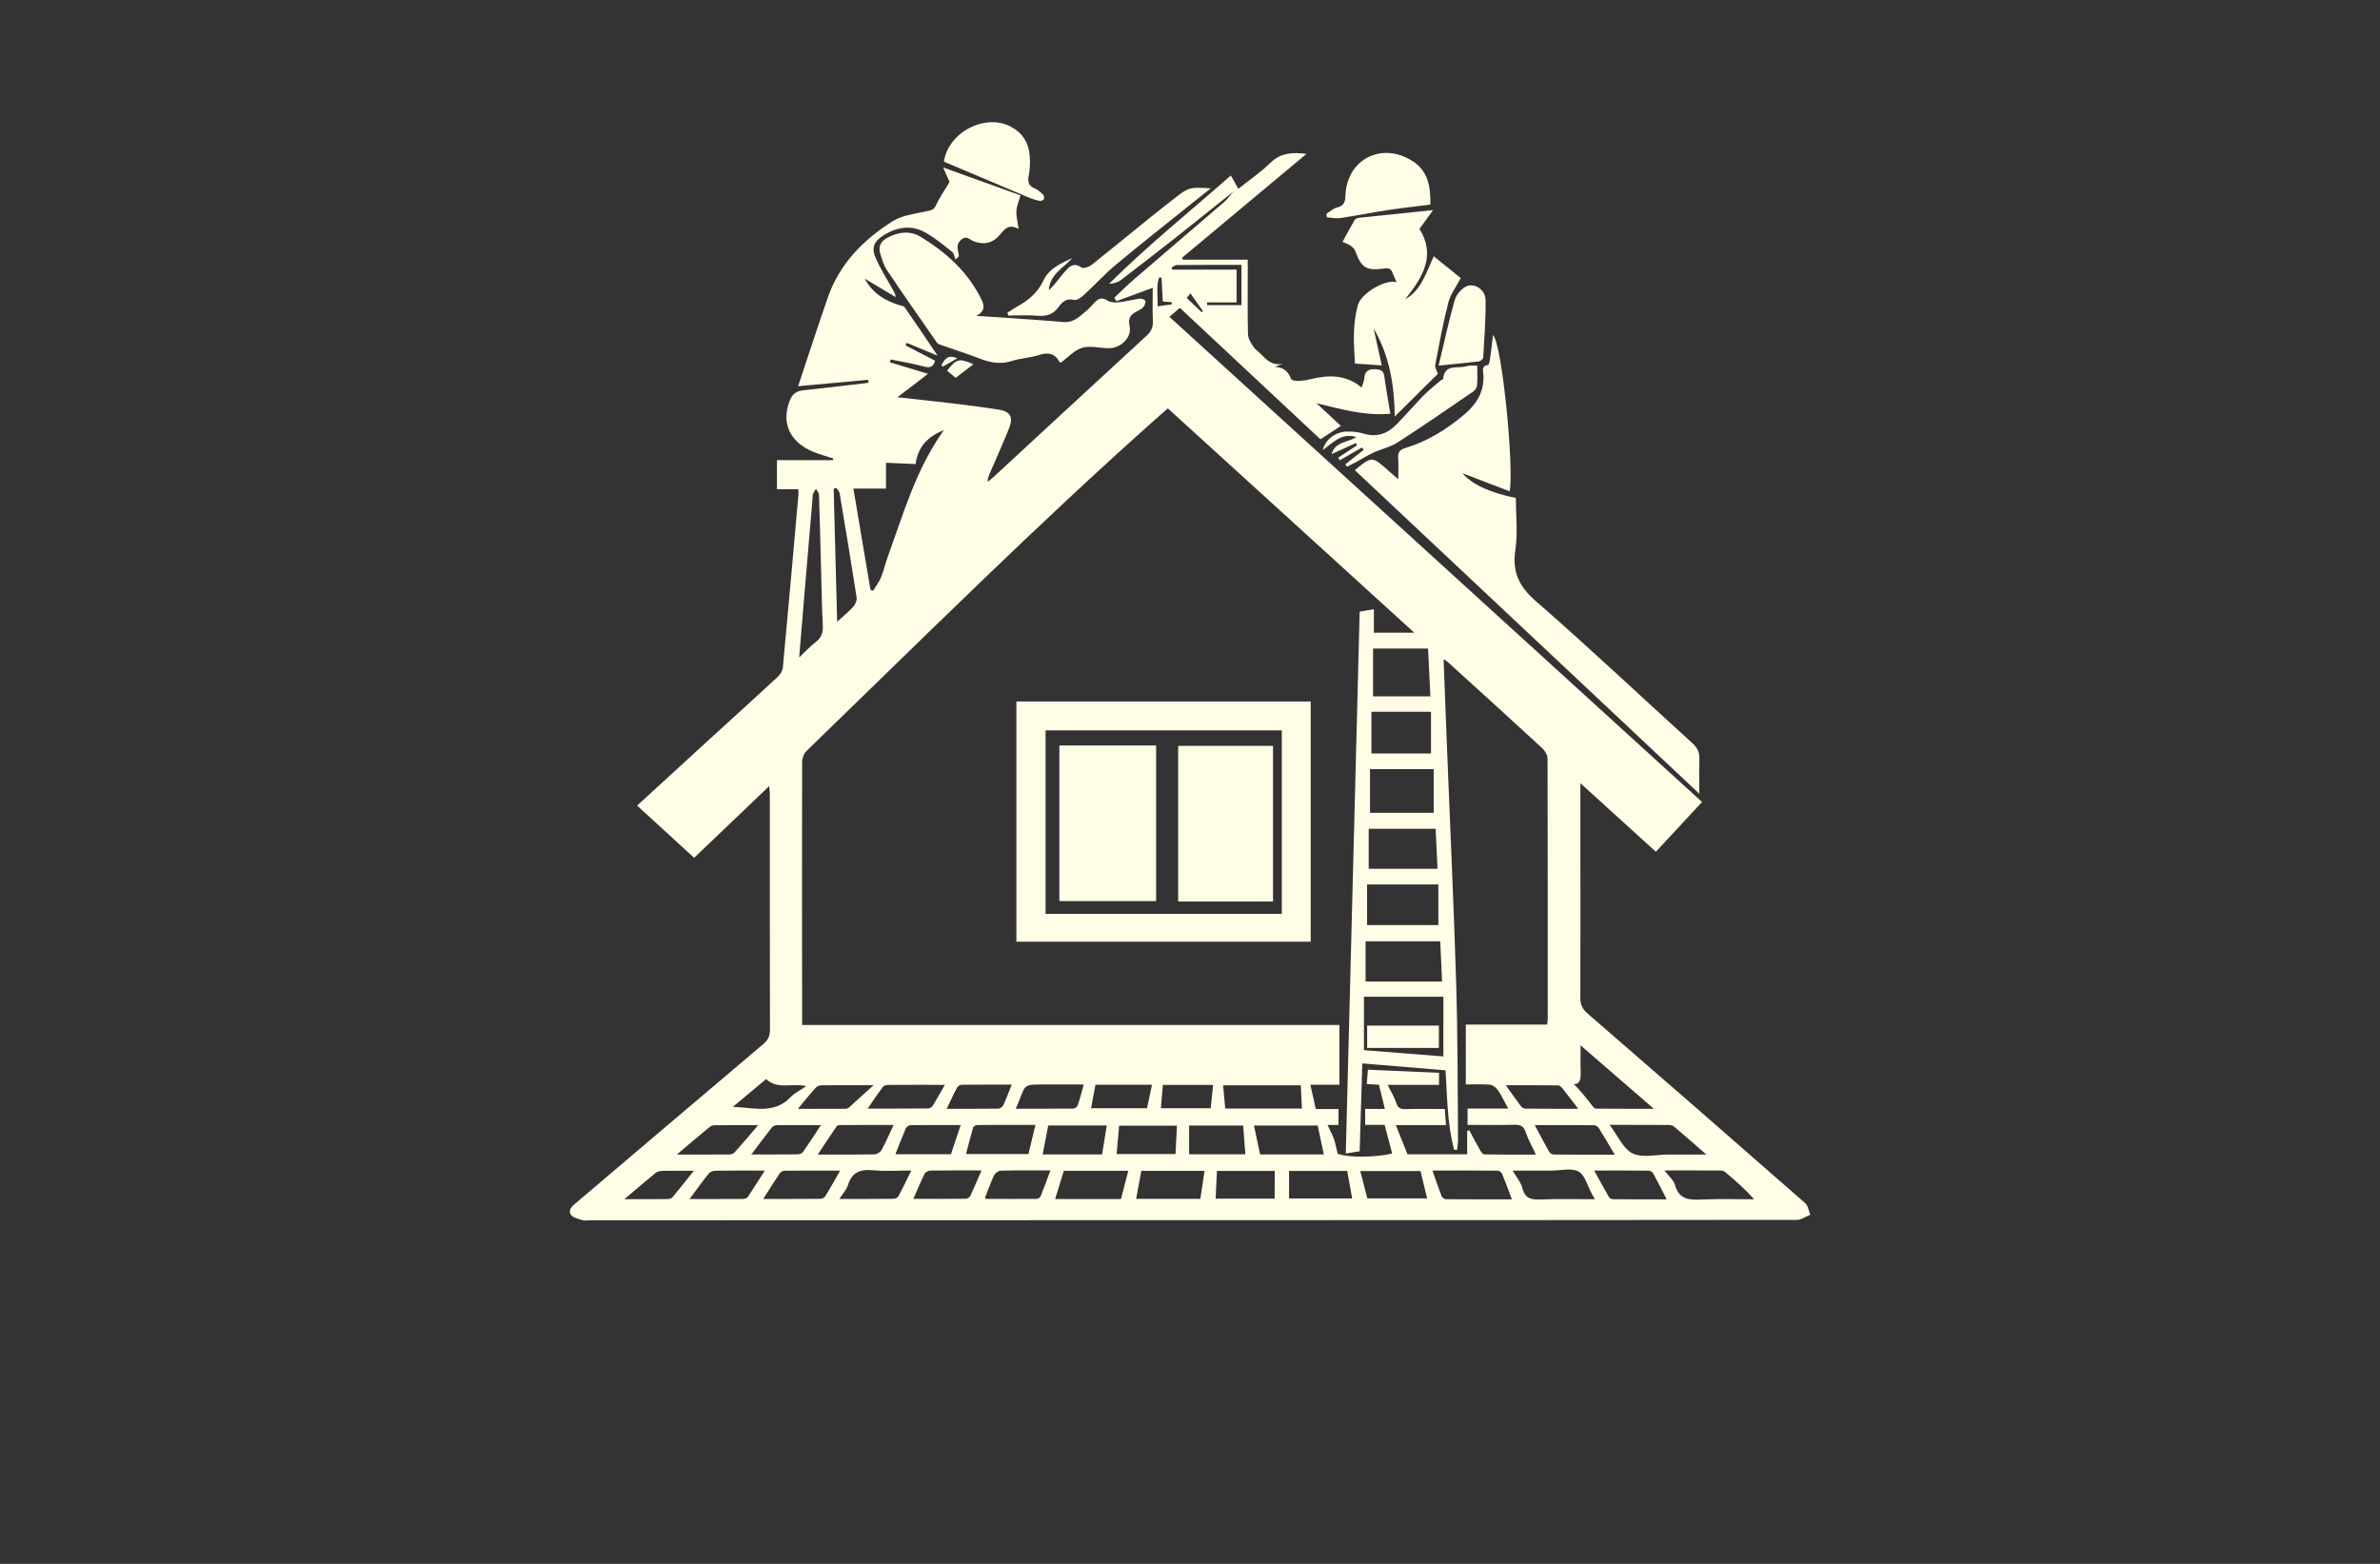 <?xml version="1.0" encoding="utf-8"?>
<!-- Generator: Adobe Illustrator 27.8.1, SVG Export Plug-In . SVG Version: 6.00 Build 0)  -->
<svg version="1.1" xmlns="http://www.w3.org/2000/svg" xmlns:xlink="http://www.w3.org/1999/xlink" x="0px" y="0px"
	 viewBox="0 0 350 230" style="enable-background:new 0 0 350 230;" xml:space="preserve">
<rect x="0" y="0" width="350" height="230" fill="#333333" stroke="none"/>
<style type="text/css">
	.st0{fill:#E3FFFE;}
	.st1{fill:#FFFDE6;}
	.st2{fill:#FFFCE9;}
	.st3{fill:#EBFFEB;}
	.st4{fill:#163458;}
	.st5{fill:#00B6BF;}
	.st6{fill:#182132;}
	.st7{fill:#783232;}
	.st8{fill:#00E9FF;}
	.st9{fill:#0C1E8C;}
	.st10{fill:#FFC100;}
	.st11{fill:#0C6C00;}
	.st12{fill:#23605B;}
	.st13{fill:#FF7E30;}
	.st14{fill:#00D7FD;}
	.st15{fill:#5C00A2;}
	.st16{fill-rule:evenodd;clip-rule:evenodd;}
	.st17{fill:#20B700;}
	.st18{fill:none;}
	.st19{fill:#FFFFFF;}
	.st20{fill:#B000AB;}
	.st21{fill:#FA9720;}
	.st22{fill:#DA1300;}
	.st23{fill:#00F2FF;}
	.st24{fill:#00416A;}
	.st25{fill:#00FFE9;}
	.st26{fill:#017F2E;}
	.st27{fill:#0D302D;}
	.st28{fill:#00FFF2;}
	.st29{fill:#003CAC;}
	.st30{fill:#396D7A;}
	.st31{fill:#440044;}
	.st32{fill:#003D36;}
	.st33{fill:#CBA400;}
	.st34{fill-rule:evenodd;clip-rule:evenodd;fill:#FFFDF7;}
	.st35{fill-rule:evenodd;clip-rule:evenodd;fill:#CCF8FF;}
	.st36{fill-rule:evenodd;clip-rule:evenodd;fill:#E5E7EB;}
	.st37{fill-rule:evenodd;clip-rule:evenodd;fill:#F0F1F5;}
	.st38{fill-rule:evenodd;clip-rule:evenodd;fill:#E6DCD5;}
	.st39{fill-rule:evenodd;clip-rule:evenodd;fill:#FEFCF7;}
	.st40{fill-rule:evenodd;clip-rule:evenodd;fill:#E5F5FB;}
	.st41{fill-rule:evenodd;clip-rule:evenodd;fill:#E9E9E9;}
	.st42{fill-rule:evenodd;clip-rule:evenodd;fill:#F1F8FF;}
	.st43{fill-rule:evenodd;clip-rule:evenodd;fill:#F2F2F2;}
	.st44{fill-rule:evenodd;clip-rule:evenodd;fill:#FFFFFF;}
	.st45{fill-rule:evenodd;clip-rule:evenodd;fill:#EBFDFF;}
	.st46{fill-rule:evenodd;clip-rule:evenodd;fill:url(#SVGID_1_);}
	.st47{fill-rule:evenodd;clip-rule:evenodd;fill:#404041;}
	.st48{fill:url(#SVGID_00000112615591108448012380000010576416682342174118_);}
	.st49{fill:url(#SVGID_00000036944920575674625040000018112636023307422136_);}
	.st50{fill:url(#SVGID_00000127012940366326175700000013077750049616841622_);}
	.st51{fill:url(#SVGID_00000020386674413762952380000017424458472494369714_);}
	.st52{fill:url(#SVGID_00000085210543245800234510000003744256188455415448_);}
	.st53{fill:url(#SVGID_00000158031142316349675120000007516995551101765299_);}
	.st54{fill:url(#SVGID_00000007393622609102074510000010374682931309783684_);}
	.st55{fill:url(#SVGID_00000036222383407664894640000015926034853905143974_);}
	.st56{fill:url(#SVGID_00000034797136518575974840000017378921986857448354_);}
	.st57{fill:url(#SVGID_00000037692734497384966530000014006451352335219386_);}
	.st58{fill:url(#SVGID_00000123432635791485152340000015805774368349462427_);}
	.st59{fill:url(#SVGID_00000086688741367650186970000002639567803475255220_);}
	.st60{fill:url(#SVGID_00000058574098905051028690000003326545182884837517_);}
	.st61{fill:url(#SVGID_00000109711978836579709990000014845090149177092797_);}
	.st62{fill:url(#SVGID_00000036251725924788467230000013157960763439965116_);}
	.st63{fill:url(#SVGID_00000006699970103933414130000007730831493057773222_);}
	.st64{fill:url(#SVGID_00000033333975201357602130000009305701108745309626_);}
	.st65{fill:#324405;}
	.st66{fill:#0C2948;}
	.st67{fill:#F0AF47;}
	.st68{fill:#FEFEFE;}
	.st69{fill:#F6D89A;}
	.st70{fill:url(#SVGID_00000029750969450476358950000016031025188083922052_);}
	.st71{fill:url(#SVGID_00000013170188796888270800000004985192525397419932_);}
	.st72{fill:url(#SVGID_00000106137701626429892140000007221637126539785394_);}
	.st73{fill:url(#SVGID_00000005977705787505253560000015602601245823679124_);}
	.st74{fill:url(#SVGID_00000126291354091848617590000003724219648650466696_);}
	.st75{fill:url(#SVGID_00000044873790092548011840000018261154909332076694_);}
	.st76{fill:#058CB6;}
	.st77{fill:#173B71;}
	.st78{fill:url(#SVGID_00000047028866795033280760000008339296620922889885_);}
	.st79{fill:url(#SVGID_00000123411761498950832510000001712629195427320494_);}
	.st80{fill:url(#SVGID_00000005251569421093514720000008451255912981229703_);}
	.st81{fill:url(#SVGID_00000129195166274594719150000014553422509861791129_);}
	.st82{fill:#031D41;}
	.st83{fill:#007AE8;}
	.st84{fill:#FBA122;}
	.st85{fill:#F9D190;}
	.st86{fill:url(#SVGID_00000023258577702767305360000012303843703425157023_);}
	.st87{fill:url(#SVGID_00000067224372195658873630000009386699953335219596_);}
	.st88{fill:#1E6D8C;}
	.st89{fill:#3C3C3E;}
	.st90{fill:#C06B2A;}
	.st91{fill:#136185;}
	.st92{fill:#0A2F4B;}
	.st93{fill:#F3AC27;}
	.st94{fill:#5EB557;}
	.st95{fill:#0B4D8C;}
	.st96{fill:#A500B9;}
	.st97{fill:#2E3F51;}
	.st98{fill:#EA0A0A;}
	.st99{fill-rule:evenodd;clip-rule:evenodd;fill:#0591A3;}
	.st100{fill-rule:evenodd;clip-rule:evenodd;fill:#515150;}
	.st101{fill-rule:evenodd;clip-rule:evenodd;fill:#DADADA;}
	.st102{fill-rule:evenodd;clip-rule:evenodd;fill:#00BACF;}
	.st103{fill-rule:evenodd;clip-rule:evenodd;fill:#FA6105;}
	.st104{fill-rule:evenodd;clip-rule:evenodd;fill:#FCA605;}
	.st105{fill-rule:evenodd;clip-rule:evenodd;fill:#FAA300;}
	.st106{fill-rule:evenodd;clip-rule:evenodd;fill:#FADB24;}
	.st107{fill:#0071BC;}
	.st108{fill:#052130;}
	.st109{fill:#333333;}
	.st110{fill:#012061;}
	.st111{fill:#EC8D06;}
	.st112{fill:#003756;}
	.st113{fill:#F7931E;}
	.st114{fill:#EA9D1C;}
	.st115{fill:#C7DF20;}
	.st116{fill:#F2A538;}
	.st117{fill:#159FE2;}
	.st118{fill:#20385F;}
	.st119{fill:#4C4846;}
	.st120{fill:#E5841A;}
	.st121{fill:#F3A337;}
</style>
<g id="Layer_1">
</g>
<g id="Layer_2">
</g>
<g id="Layer_3">
</g>
<g id="Layer_4">
</g>
<g id="Layer_5">
</g>
<g id="Layer_6">
</g>
<g id="Layer_7">
</g>
<g id="Layer_8">
</g>
<g id="Layer_9">
</g>
<g id="Layer_10">
</g>
<g id="Layer_11">
</g>
<g id="Layer_12">
</g>
<g id="Layer_13">
</g>
<g id="Layer_14">
</g>
<g id="_x31_-15">
	<path class="st1" d="M182.1,27.78c1.58-1.27,3.28-2.42,4.72-3.83c1.52-1.49,3.23-1.57,5.31-1.32c-6.18,5.16-12.24,10.22-18.3,15.28
		c0.04,0.09,0.08,0.19,0.13,0.28c3.11,0,6.21,0,9.53,0c0,0.74,0,1.36,0,1.97c0,3-0.04,6.01,0.04,9.01c0.02,0.62,0.43,1.28,0.8,1.83
		c0.32,0.48,0.87,0.8,1.27,1.24c0.81,0.88,1.69,1.53,3.01,1.28c-0.38,0.14-0.75,0.29-1.13,0.43c1.25,0.05,1.96,0.67,2.39,1.79
		c0.08,0.2,0.68,0.29,1.04,0.28c0.59-0.01,1.18-0.1,1.76-0.24c2.64-0.64,5.2-0.76,7.57,1.22c0.17-0.55,0.36-0.93,0.38-1.31
		c0.07-1.16,0.69-1.46,1.76-1.38c0.71,0.05,1.07,0.24,1.18,0.98c0.26,1.82,0.58,3.64,0.9,5.56c-3.89,0.34-7.32-0.71-10.86-1.55
		c1.19,1.1,2.37,2.21,3.59,3.34c-1,0.65-1.94,1.27-3.01,1.97c-6.85-6.41-13.73-12.84-20.68-19.34c-0.53,0.46-0.96,0.84-1.52,1.33
		c26.12,23.8,52.19,47.55,78.32,71.35c-2.27,2.45-4.47,4.83-6.79,7.32c-3.63-3.3-7.23-6.57-11.1-10.08c0,3.05,0,5.74,0,8.43
		c0,7.7,0.03,15.4-0.01,23.11c-0.01,1.03,0.32,1.68,1.1,2.36c10.68,9.25,21.34,18.53,31.96,27.85c0.43,0.37,0.52,1.13,0.76,1.71
		c-0.66,0.27-1.32,0.76-1.97,0.76c-26.87,0.04-53.74,0.03-80.61,0.04c-32.29,0-64.57,0.01-96.86,0.02c-0.38,0-0.79,0.09-1.14-0.02
		c-0.59-0.19-1.37-0.35-1.67-0.79c-0.49-0.74,0.21-1.29,0.77-1.77c9.16-7.77,18.31-15.56,27.49-23.32c0.71-0.6,1.01-1.21,1-2.15
		c-0.03-11.51-0.02-23.02-0.02-34.53c0-0.33-0.04-0.66-0.09-1.28c-3.77,3.6-7.36,7.04-11.04,10.55c-2.79-2.56-5.56-5.09-8.39-7.68
		c3.47-3.18,6.86-6.29,10.26-9.4c3.47-3.17,6.95-6.32,10.4-9.51c0.37-0.34,0.72-0.88,0.77-1.35c0.8-8.51,1.55-17.02,2.3-25.53
		c0.02-0.2-0.02-0.41-0.03-0.74c-1.03,0-2.02,0-3.13,0c0-1.44,0-2.77,0-4.27c2.71,0,5.48,0,8.25,0c0.01-0.08,0.02-0.16,0.03-0.25
		c-1-0.33-2.03-0.6-2.99-1c-3.43-1.44-4.67-4.23-3.43-7.47c0.38-1,0.97-1.46,2.03-1.56c2.95-0.3,5.88-0.67,8.83-1.01
		c0.24-0.03,0.49-0.07,0.73-0.1c-0.02-0.14-0.03-0.29-0.05-0.43c-3.49,0.32-6.97,0.63-10.29,0.94c1.41-4.22,2.84-8.67,4.38-13.08
		c1.72-4.94,5.23-8.47,9.52-11.18c1.43-0.9,3.32-1.11,5.04-1.48c0.62-0.13,1.01-0.18,1.32-0.85c0.52-1.14,1.26-2.18,2.01-3.44
		c-0.21-0.47-0.52-1.18-0.94-2.14c4,1.44,7.72,2.78,11.38,4.1c-0.23,0.8-0.56,1.53-0.61,2.29c-0.05,0.78,0.18,1.57,0.32,2.65
		c-1.72-0.97-2.26,0.43-3.11,1.24c-1.04,0.99-2.23,1.06-3.53,0.56c-0.56-0.22-1.03-0.89-1.8-0.22c-0.75,0.65-0.53,1.33-0.38,2.08
		c0.03,0.12,0.02,0.25,0.03,0.37c-0.16,0.16-0.32,0.32-0.48,0.48c-0.16-0.39-0.22-0.92-0.51-1.15c-1.25-0.99-2.5-2.02-3.88-2.81
		c-2.11-1.2-4.25-0.85-6.24,0.42c-1.4,0.9-1.77,1.8-1.1,3.34c0.66,1.5,1.54,2.9,2.35,4.34c0.22,0.4,0.5,0.76,0.58,1.38
		c-1.44-0.86-2.89-1.72-4.56-2.72c1.21,2.23,3.02,3.25,5.11,3.9c0.26,0.08,0.63,0.11,0.76,0.3c1.59,2.28,3.14,4.59,4.85,7.13
		c-1.67-0.69-3.11-1.29-4.54-1.89c-0.06,0.13-0.11,0.25-0.17,0.38c1.44,0.74,2.87,1.49,4.34,2.25c-0.24,0.82-0.64,1.12-1.57,0.87
		c-1.63-0.44-3.29-0.71-4.95-1.05c-0.04,0.14-0.08,0.28-0.13,0.41c1.77,0.54,3.55,1.07,5.62,1.7c-1.56,1.19-3,2.3-4.5,3.44
		c2.94,0.33,5.87,0.64,8.8,0.99c2.02,0.24,4.03,0.51,6.03,0.82c1.76,0.27,2.25,1.09,1.58,2.77c-0.9,2.23-1.89,4.43-2.85,6.65
		c-0.16,0.37-0.31,0.74-0.28,1.22c0.28-0.24,0.57-0.46,0.84-0.71c7.49-6.92,14.97-13.85,22.48-20.75c0.67-0.62,1.01-1.24,0.96-2.19
		c-0.08-1.69-0.02-3.38-0.02-4.89c-1.76,0.65-3.55,1.31-5.34,1.97c-0.1-0.17-0.21-0.34-0.31-0.51c0.96-0.91,1.9-1.85,2.9-2.71
		c4.42-3.81,8.87-7.59,13.29-11.4c0.4-0.35,0.71-0.8,1.06-1.21C181.4,28.2,181.75,27.99,182.1,27.78z M197.91,169.65
		c0.68-26.68,1.36-53.15,2.04-79.69c0.71-0.12,1.31-0.23,2.09-0.36c0,1.25,0,2.36,0,3.45c2.02,0,3.89,0,5.94,0
		c-12.17-11.08-24.18-22.01-36.24-32.99c-0.52,0.46-0.97,0.84-1.4,1.23c-17.79,15.8-34.63,32.6-51.72,49.14
		c-0.39,0.38-0.66,1.09-0.66,1.64c-0.03,12.32-0.01,24.63,0,36.95c0,0.53,0,1.06,0,1.72c26.5,0,52.79,0,79.01,0
		c0,2.98,0,5.82,0,8.79c-1.54,0-2.91,0-4.27,0c0.27,1.23,0.52,2.33,0.8,3.58c1.08,0,2.2,0,3.34,0c0,0.86,0,1.56,0,2.34
		c-0.56,0-1.06,0-1.62,0c0.34,0.73,0.69,1.35,0.93,2.02c0.25,0.71,0.38,1.47,0.57,2.22c1.57,0.57,5.41,0.56,8.01-0.04
		c-0.36-1.37-0.72-2.75-1.11-4.22c-0.97,0-1.89,0-2.86,0c0-0.82,0-1.51,0-2.34c0.99,0,1.9,0,2.9,0c-0.32-1.28-0.59-2.4-0.88-3.55
		c-0.58-0.04-1.12-0.07-1.78-0.12c0.05-0.71,0.1-1.35,0.16-2.1c3.55,0.15,6.97,0.3,10.46,0.46c0,0.64,0,1.12,0,1.77
		c-2.53,0-5.03,0-7.56,0c0.48,0.99,0.99,1.79,1.27,2.66c0.25,0.77,0.65,0.93,1.39,0.91c1.89-0.05,3.78-0.02,5.75-0.02
		c0.07,0.88,0.12,1.57,0.18,2.37c-2.54,0-4.94,0-7.38,0c0.59,1.49,1.15,2.89,1.71,4.29c2.87,0,5.77,0,8.78,0c0-1.19,0-2.31,0-3.43
		c0.1-0.04,0.2-0.07,0.31-0.11c0.5,0.94,0.99,1.89,1.52,2.81c0.17,0.29,0.44,0.75,0.68,0.75c2.5,0.05,5,0.03,7.6,0.03
		c-0.57-1.23-1.15-2.23-1.5-3.3c-0.3-0.91-0.79-1.11-1.67-1.09c-2.27,0.06-4.55,0.02-6.88,0.02c0-0.84,0-1.53,0-2.41
		c2.01,0,3.96,0,5.97,0c-0.56-1.02-0.96-1.91-1.51-2.7c-0.25-0.37-0.75-0.75-1.17-0.8c-1.12-0.11-2.26-0.04-3.55-0.04
		c0-3,0-5.81,0-8.8c3.94,0,7.93,0,11.97,0c0.04-0.41,0.08-0.66,0.08-0.9c0-12.74,0.01-25.48-0.03-38.22c0-0.53-0.39-1.18-0.81-1.56
		c-4.6-4.25-9.24-8.45-13.88-12.66c-0.13-0.12-0.29-0.2-0.6-0.4c0.19,4.76,0.36,9.33,0.54,13.89c0.45,11.33,0.98,22.66,1.32,34
		c0.23,7.61,0.2,15.22,0.27,22.84c0,0.47-0.09,0.95-0.14,1.42c-0.14,0-0.29,0.01-0.43,0.01c-1.03-3.8-1.02-7.74-1.27-11.7
		c-4.1-0.34-8.1-0.67-12.24-1.01c-0.13,4.37-0.26,8.62-0.39,12.92C199.24,169.44,198.66,169.53,197.91,169.65z M138.81,63.26
		c-2.43,0.96-3.84,2.5-4.16,4.99c-1.43-0.06-2.81-0.12-4.36-0.19c0,1.3,0,2.5,0,3.8c-1.67,0-3.18,0-4.79,0
		c0.85,5.06,1.69,9.99,2.52,14.92c0.13,0.03,0.25,0.07,0.38,0.1c0.4-0.66,0.88-1.28,1.17-1.98c0.41-1.01,0.65-2.1,1.02-3.13
		C132.89,75.48,134.7,68.98,138.81,63.26z M212.07,144.36c-0.09-2.02-0.18-3.98-0.27-5.92c-3.73,0-7.3,0-10.98,0
		c0,2.01,0,3.94,0,5.92C204.56,144.36,208.26,144.36,212.07,144.36z M201.04,136.05c3.57,0,7.09,0,10.48,0c0-2.06,0-4,0-5.97
		c-3.57,0-6.97,0-10.48,0C201.04,132.11,201.04,134.04,201.04,136.05z M212.26,146.59c-4.03,0-7.78,0-11.68,0c0,2.64,0,5.2,0,7.86
		c3.92,0.31,7.85,0.62,11.68,0.92C212.26,152.37,212.26,149.54,212.26,146.59z M210.84,119.54c0-2.2,0-4.29,0-6.42
		c-3.21,0-6.23,0-9.37,0c0,2.17,0,4.26,0,6.42C204.61,119.54,207.75,119.54,210.84,119.54z M201.28,127.77c3.34,0,6.68,0,10.12,0
		c-0.1-2.03-0.19-3.94-0.28-5.88c-3.34,0-6.53,0-9.84,0C201.28,123.87,201.28,125.79,201.28,127.77z M201.92,95.39
		c0,2.41,0,4.71,0,7.02c2.78,0,5.55,0,8.43,0c-0.11-2.39-0.23-4.68-0.34-7.02C207.29,95.39,204.72,95.39,201.92,95.39z
		 M201.68,104.68c0,2.11,0,4.1,0,6.13c2.98,0,5.94,0,8.76,0c0-2.1,0-4.1,0-6.13C207.46,104.68,204.69,104.68,201.68,104.68z
		 M232.44,153.74c0,1.47-0.04,2.57,0.01,3.66c0.04,1.09,0.02,2.1-1.02,2.03c1.03,0.99,1.87,2.1,2.73,3.2
		c0.14,0.18,0.38,0.42,0.58,0.42c2.72,0.03,5.44,0.02,8.47,0.02C239.53,159.88,236.1,156.91,232.44,153.74z M117.53,96.68
		c1.01-0.95,1.67-1.67,2.44-2.26c0.82-0.63,1.08-1.38,1.03-2.4c-0.14-2.7-0.18-5.41-0.25-8.12c-0.1-3.72-0.19-7.44-0.31-11.16
		c-0.01-0.29-0.29-0.56-0.45-0.84c-0.15,0.26-0.34,0.51-0.44,0.79c-0.08,0.23-0.05,0.5-0.07,0.75c-0.41,4.85-0.82,9.69-1.23,14.54
		C118.02,90.76,117.79,93.53,117.53,96.68z M222.34,176.39c-0.52-1.39-0.96-2.6-1.46-3.79c-0.08-0.2-0.42-0.43-0.64-0.43
		c-3.18-0.03-6.37-0.02-9.59-0.02c0.48,1.36,0.89,2.59,1.36,3.79c0.08,0.2,0.42,0.43,0.64,0.43
		C215.84,176.4,219.03,176.39,222.34,176.39z M236.7,165.43c1.22,1.6,2,3.54,3.4,4.21c1.44,0.69,3.47,0.16,5.24,0.16
		c1.74,0,3.49,0,5.59,0c-1.76-1.54-3.24-2.84-4.74-4.11c-0.2-0.17-0.54-0.24-0.82-0.24C242.55,165.43,239.73,165.43,236.7,165.43z
		 M234.54,176.37c-0.24-0.43-0.36-0.64-0.47-0.84c-0.62-1.12-0.98-2.72-1.93-3.23c-1.04-0.57-2.63-0.14-3.98-0.14
		c-1.87,0-3.74,0-5.71,0c0.56,0.98,1.22,1.73,1.43,2.58c0.38,1.54,1.31,1.72,2.67,1.67C229.15,176.3,231.75,176.37,234.54,176.37z
		 M244.77,172.14c0.64,0.85,1.36,1.42,1.55,2.13c0.63,2.28,2.26,2.22,4.09,2.14c2.51-0.11,5.03-0.03,7.54-0.03
		c-1.35-1.55-2.81-2.8-4.28-4.03c-0.17-0.14-0.47-0.2-0.7-0.2C250.32,172.13,247.67,172.14,244.77,172.14z M156.45,172.19
		c-0.45,1.46-0.86,2.78-1.28,4.15c3.25,0,6.44,0,9.68,0c0.36-1.39,0.71-2.75,1.07-4.15C162.68,172.19,159.57,172.19,156.45,172.19z
		 M176.52,176.32c0.21-1.41,0.42-2.75,0.62-4.12c-3.19,0-6.25,0-9.3,0c-0.26,1.41-0.51,2.75-0.76,4.12
		C170.26,176.32,173.37,176.32,176.52,176.32z M185.31,169.78c3.12,0,6.19,0,9.37,0c-0.31-1.48-0.61-2.86-0.9-4.24
		c-3.19,0-6.28,0-9.37,0C184.72,166.98,185.01,168.34,185.31,169.78z M191.46,163.03c-0.06-1.22-0.11-2.31-0.17-3.41
		c-3.84,0-7.61,0-11.42,0c0.11,1.2,0.2,2.27,0.31,3.41C183.94,163.03,187.65,163.03,191.46,163.03z M237.47,169.82
		c-0.85-1.43-1.57-2.66-2.33-3.87c-0.13-0.21-0.43-0.46-0.66-0.46c-2.93-0.03-5.86-0.02-8.78-0.02c0.74,1.38,1.41,2.67,2.12,3.93
		c0.11,0.2,0.44,0.4,0.67,0.4C231.43,169.83,234.37,169.82,237.47,169.82z M152.27,165.44c-2.89,0-5.75-0.01-8.6,0.02
		c-0.19,0-0.51,0.2-0.56,0.36c-0.38,1.3-0.71,2.62-1.05,3.91c3.13,0,6.19,0,9.18,0C151.59,168.27,151.91,166.93,152.27,165.44z
		 M189.57,176.26c3.19,0,6.23,0,9.28,0c-0.26-1.43-0.5-2.74-0.73-4.05c-2.88,0-5.69,0-8.55,0
		C189.57,173.59,189.57,174.89,189.57,176.26z M201.08,176.25c2.95,0,5.86,0,8.79,0c-0.35-1.45-0.66-2.74-0.97-4.02
		c-2.99,0-5.92,0-8.86,0C200.39,173.6,200.73,174.9,201.08,176.25z M123.55,172.16c-2.76,0-5.48-0.01-8.2,0.02
		c-0.24,0-0.57,0.2-0.7,0.4c-0.81,1.2-1.57,2.44-2.41,3.75c2.89,0,5.66,0.01,8.43-0.02c0.24,0,0.58-0.18,0.7-0.38
		C122.11,174.73,122.79,173.49,123.55,172.16z M162.07,169.78c0.24-1.47,0.46-2.84,0.69-4.25c-2.9,0-5.78,0-8.61,0
		c-0.28,1.48-0.55,2.86-0.82,4.25C156.24,169.78,159.1,169.78,162.07,169.78z M131.41,165.45c-2.65,0-5.21,0-7.77,0.01
		c-0.2,0-0.49,0.03-0.58,0.16c-0.94,1.36-1.84,2.74-2.8,4.18c2.88,0,5.62,0.02,8.36-0.03c0.35-0.01,0.85-0.32,1.02-0.63
		C130.26,168,130.77,166.81,131.41,165.45z M164.21,169.73c2.91,0,5.75,0,8.66,0c0.07-1.46,0.14-2.83,0.21-4.18
		c-2.91,0-5.71,0-8.5,0C164.46,166.99,164.34,168.33,164.21,169.73z M187.46,172.21c-2.92,0-5.68,0-8.5,0
		c-0.07,1.4-0.13,2.73-0.19,4.08c2.91,0,5.79,0,8.68,0C187.46,174.87,187.46,173.58,187.46,172.21z M122.99,71.75
		c-0.13,0.05-0.26,0.1-0.39,0.14c0.17,6.42,0.34,12.84,0.51,19.54c0.96-0.87,1.73-1.47,2.36-2.18c0.31-0.35,0.57-0.96,0.5-1.4
		c-0.79-5.1-1.63-10.18-2.49-15.27C123.44,72.29,123.16,72.03,122.99,71.75z M245.1,176.39c-0.71-1.38-1.32-2.61-1.98-3.81
		c-0.11-0.2-0.44-0.4-0.66-0.41c-2.68-0.03-5.36-0.02-8.02-0.02c0.75,1.36,1.44,2.64,2.17,3.9c0.1,0.17,0.4,0.32,0.61,0.32
		C239.82,176.4,242.41,176.39,245.1,176.39z M134.32,176.32c2.61,0,5.17,0.01,7.73-0.02c0.23,0,0.56-0.23,0.66-0.44
		c0.56-1.2,1.07-2.43,1.63-3.72c-2.55,0-5.04-0.02-7.52,0.02c-0.3,0-0.73,0.24-0.86,0.49C135.38,173.81,134.89,175.02,134.32,176.32
		z M101.41,176.34c2.7,0,5.23,0.01,7.75-0.01c0.27,0,0.66-0.08,0.79-0.26c0.85-1.26,1.65-2.55,2.52-3.91c-2.49,0-4.89-0.02-7.3,0.02
		c-0.32,0-0.75,0.18-0.95,0.43C103.28,173.77,102.41,175,101.41,176.34z M123.44,176.33c2.79,0,5.4,0.01,8.01-0.02
		c0.24,0,0.58-0.19,0.69-0.39c0.64-1.21,1.22-2.45,1.87-3.77c-1.92,0-3.79,0.14-5.63-0.04c-1.9-0.19-3.12,0.32-3.7,2.23
		C124.47,175,123.93,175.55,123.44,176.33z M182.82,165.54c-2.72,0-5.38,0-7.95,0c0,1.47,0,2.81,0,4.22c2.77,0,5.49,0,8.27,0
		C183.03,168.32,182.93,166.95,182.82,165.54z M144.85,176.16c0.04,0.04,0.09,0.16,0.14,0.16c2.49,0.01,4.98,0.02,7.48,0
		c0.19,0,0.49-0.2,0.56-0.38c0.5-1.23,0.94-2.47,1.44-3.8c-2.51,0-4.92-0.03-7.33,0.03c-0.33,0.01-0.81,0.38-0.96,0.7
		C145.68,173.93,145.29,175.05,144.85,176.16z M131.68,169.75c2.78,0,5.48,0,8.17,0c0.48-1.44,0.94-2.81,1.43-4.29
		c-2.53,0-4.93-0.01-7.34,0.02c-0.26,0-0.64,0.25-0.74,0.48C132.67,167.18,132.2,168.44,131.68,169.75z M99.53,169.8
		c2.82,0,5.26,0.01,7.69-0.01c0.27,0,0.62-0.09,0.78-0.27c1.16-1.3,2.29-2.63,3.5-4.04c-2.21,0-4.34-0.01-6.47,0.01
		c-0.23,0-0.5,0.12-0.68,0.27C102.83,167.01,101.32,168.29,99.53,169.8z M138.95,159.55c-2.85,0-5.58-0.01-8.32,0.01
		c-0.27,0-0.65,0.08-0.78,0.26c-0.76,1.02-1.47,2.09-2.25,3.22c3.01,0,5.96,0.01,8.9-0.02c0.23,0,0.55-0.2,0.68-0.41
		C137.77,161.65,138.31,160.66,138.95,159.55z M159.37,159.5c-2.13,0-4.15,0-6.18,0c-2.43,0-2.42,0-3.24,2.2
		c-0.16,0.42-0.35,0.83-0.58,1.36c2.91,0,5.72,0.01,8.53-0.02c0.2,0,0.52-0.28,0.59-0.49C158.82,161.6,159.06,160.62,159.37,159.5z
		 M120.73,165.47c-2.18,0-4.33-0.01-6.48,0.01c-0.25,0-0.59,0.14-0.74,0.34c-1.01,1.28-1.97,2.58-3.02,3.97
		c2.35,0,4.61,0.01,6.87-0.02c0.25,0,0.59-0.15,0.73-0.35C118.97,168.16,119.81,166.87,120.73,165.47z M161.1,159.53
		c-0.23,1.24-0.44,2.35-0.65,3.46c2.73,0,5.49,0,8.23,0c0.25-1.2,0.48-2.3,0.73-3.46C166.63,159.53,163.9,159.53,161.1,159.53z
		 M232.09,163.07c-0.86-1.12-1.56-2.06-2.29-2.97c-0.17-0.21-0.44-0.47-0.67-0.47c-2.56-0.03-5.11-0.02-7.69-0.02
		c0.78,1.1,1.5,2.12,2.25,3.11c0.13,0.17,0.4,0.33,0.61,0.33C226.87,163.08,229.42,163.07,232.09,163.07z M139.22,163.07
		c2.56,0,5.08,0.01,7.61-0.02c0.25,0,0.61-0.28,0.72-0.52c0.44-0.95,0.8-1.93,1.23-3.01c-2.5,0-4.93-0.01-7.37,0.02
		c-0.23,0-0.56,0.21-0.66,0.41C140.22,160.94,139.76,161.96,139.22,163.07z M128.47,159.6c-2.7,0-5.19-0.01-7.67,0.02
		c-0.29,0-0.67,0.15-0.86,0.37c-0.88,0.98-1.7,2.01-2.6,3.09c2.32,0,4.64,0,6.96-0.01c0.19,0,0.43-0.08,0.57-0.21
		C126.03,161.82,127.18,160.77,128.47,159.6z M178.4,159.56c-2.5,0-4.93,0-7.39,0c-0.1,1.19-0.19,2.3-0.29,3.43
		c2.49,0,4.91,0,7.32,0C178.17,161.8,178.28,160.71,178.4,159.56z M91.83,176.36c2.35,0,4.29,0.01,6.23-0.01
		c0.27,0,0.65-0.05,0.8-0.23c1.06-1.26,2.08-2.56,3.17-3.93c-1.57,0-3.04-0.02-4.52,0.01c-0.36,0.01-0.8,0.07-1.07,0.28
		C94.98,173.67,93.55,174.91,91.83,176.36z M107.77,162.79c2.98,0.08,6.04,1.15,8.49-1.43c0.59-0.62,1.43-1.01,2.31-1.62
		c-2.13-0.49-4.23,0.56-5.9-1.04C111.04,160.07,109.4,161.43,107.77,162.79z M182.57,44.87c0-1.94,0-3.87,0-5.91
		c-3.23,0-6.38-0.01-9.53,0.02c-0.25,0-0.5,0.24-0.75,0.37c0.03,0.1,0.06,0.2,0.09,0.31c3.15,0,6.29,0,9.47,0c0,1.63,0,3.13,0,4.81
		c-1.49,0-2.91,0-4.33,0c0,0.13,0,0.27,0,0.4C179.17,44.87,180.84,44.87,182.57,44.87z M171,44.35c-0.07-1.23-0.13-2.38-0.19-3.53
		c-0.12,0-0.24,0-0.36,0c-0.46,1.32-0.13,2.7-0.23,4.23c0.81-0.11,1.47-0.2,2.12-0.29c-0.02-0.11-0.03-0.21-0.05-0.32
		C171.92,44.41,171.54,44.39,171,44.35z M176.72,45.92c0.06-0.05,0.13-0.1,0.19-0.15c-0.59-0.85-1.19-1.69-1.85-2.63
		c-0.34,0.42-0.53,0.66-0.54,0.68C175.31,44.57,176.01,45.24,176.72,45.92z M249.9,116.74c0-1.83-0.04-3.47,0.01-5.11
		c0.03-0.96-0.27-1.64-1.01-2.31c-7.67-6.97-15.21-14.09-23.03-20.9c-2.5-2.18-3.5-4.3-3.02-7.56c0.37-2.51,0.07-5.11,0.07-7.62
		c-3.86-0.79-6.46-2.01-7.86-3.65c2.32,0.89,4.61,1.78,6.95,2.67c0.65-3.43-1.08-21.53-2.45-22.99c-0.14,1.19-0.27,2.36-0.44,3.53
		c-0.05,0.32-0.17,0.87-0.31,0.89c-0.97,0.11-0.7,0.85-0.67,1.34c0.17,2.51-0.95,4.37-2.8,5.93c-2.58,2.18-5.4,3.94-8.64,4.92
		c-0.87,0.26-1.15,0.63-1.09,1.5c0.07,0.94,0.02,1.89,0.02,3.11c-0.7-0.61-1.11-0.96-1.51-1.32c-2.36-2.09-2.38-2.09-4.88-0.02
		C216.08,84.98,232.92,100.8,249.9,116.74z M144.01,43.43c-1.98-3.73-5.06-6.42-8.59-8.59c-1.58-0.97-3.33-0.74-4.97,0.15
		c-0.96,0.52-1.32,1.31-1,2.33c0.26,0.84,0.52,1.73,1.01,2.45c2.4,3.57,4.87,7.1,7.33,10.63c0.08,0.12,0.25,0.21,0.39,0.26
		c1.98,0.7,3.98,1.34,5.94,2.09c1.54,0.59,3.03,0.87,4.67,0.34c1.28-0.41,2.68-0.45,3.96-0.87c1.35-0.43,2.35-0.31,3.05,1.01
		c0.03,0.05,0.15,0.05,0.24,0.08c1.01-0.74,1.93-1.8,3.07-2.15c1.14-0.35,2.49,0.01,3.75,0.05c0.13,0,0.25,0,0.38-0.01
		c1.64-0.06,3.24-1.63,2.88-3.21c-0.31-1.34,0.27-1.81,1.22-2.28c0.3-0.15,0.62-0.32,0.82-0.58c0.18-0.24,0.36-0.65,0.27-0.88
		c-0.08-0.19-0.55-0.37-0.82-0.33c-1.04,0.14-2.07,0.43-3.12,0.54c-0.55,0.06-1.23,0.02-1.65-0.26c-0.74-0.49-1.25-0.32-1.79,0.2
		c-0.42,0.41-0.79,0.9-1.24,1.27c-1,0.81-1.89,1.83-3.4,1.69c-2.32-0.21-4.64-0.35-6.96-0.52c-1.96-0.14-3.93-0.26-5.89-0.39
		C145.28,45.61,144.55,44.45,144.01,43.43z M208.74,33.66c0.68-0.93,1.24-1.71,2.01-2.76c-3.92,0.4-7.41,0.76-10.89,1.13
		c-0.23,0.02-0.54,0.14-0.64,0.31c-0.61,1.03-1.17,2.1-1.8,3.25c0.35,0.15,0.77,0.26,1.1,0.48c0.31,0.21,0.66,0.5,0.78,0.83
		c0.89,2.47,1.61,2.96,4.26,2.59c0.7-0.1,1.02,0.06,1.24,0.68c0.15,0.42,0.36,0.83,0.58,1.33c-1.56-0.49-5.17,1.59-5.67,3.31
		c-0.83,2.83-0.63,5.74-0.45,8.66c1.38,0.09,2.62,0.18,3.94,0.27c-0.42-1.91-0.8-3.66-1.19-5.42c2.32,3.97,3.05,8.32,3.1,12.94
		c2.29-2.27,4.44-4.39,6.34-6.28c-0.17-0.52-0.46-0.95-0.39-1.31c0.59-3.07,1.15-6.15,1.93-9.17c0.3-1.19,1.11-2.25,1.82-3.61
		c-1.1-0.89-2.5-2.02-3.96-3.2c-1.17,2.49-1.83,4.98-4.2,6.32C209.19,40.82,211.22,37.6,208.74,33.66z M195.14,31.96
		c0.66,0.05,1.33,0.21,1.96,0.11c2.38-0.35,4.74-0.83,7.12-1.19c2.03-0.31,4.07-0.53,6.13-0.79c0.04-2.61-0.31-4.9-2.59-6.38
		c-4.52-2.92-9.68-0.32-9.9,5.01c-0.04,0.95-0.17,1.57-1.25,1.8c-0.56,0.12-1.03,0.61-1.55,0.94
		C195.09,31.63,195.11,31.8,195.14,31.96z M172.57,29.29c-1.17,0.91-2.34,1.82-3.49,2.75c-2.86,2.32-5.7,4.66-8.58,6.94
		c-0.38,0.3-1.2,0.55-1.47,0.36c-0.81-0.6-1.46-0.4-2.03,0.17c-0.73,0.75-1.34,1.61-2.02,2.42c-0.23,0.27-0.49,0.5-0.74,0.75
		c0.16-2.38,2.16-3.25,3.44-4.72c-1.69,0.78-3.4,1.52-4.25,3.32c-0.78,1.64-2.02,2.78-3.58,3.65c-0.58,0.32-1.13,0.7-1.7,1.06
		c0.04,0.14,0.09,0.28,0.13,0.42c1.43,0,2.88-0.1,4.3,0.03c1.3,0.12,2.29-0.19,3.07-1.26c0.55-0.76,1.16-1.36,2.32-1.07
		c0.41,0.1,1.07-0.39,1.47-0.77c1.53-1.39,2.92-2.94,4.5-4.27c3.34-2.8,6.77-5.49,10.16-8.22c1.24-1,2.5-1.98,3.96-3.15
		C174.86,27.51,174.85,27.51,172.57,29.29z M139.36,24.01c3.96,1.67,7.91,3.35,11.87,5.01c0.54,0.23,1.11,0.41,1.68,0.53
		c0.19,0.04,0.53-0.12,0.62-0.29c0.08-0.15-0.01-0.51-0.15-0.65c-0.36-0.34-0.75-0.71-1.21-0.9c-0.93-0.38-1.07-0.96-0.88-1.9
		c0.19-0.94,0.21-1.94,0.14-2.9c-0.14-1.9-1.06-3.36-2.76-4.27c-3.76-2.02-9.22,0.79-9.86,5.13
		C138.98,23.85,139.17,23.93,139.36,24.01z M198.07,68.64c0.45-0.23,0.91-0.44,1.36-0.68c0.85-0.46,1.67-0.99,2.54-1.39
		c1.18-0.54,2.52-0.82,3.59-1.52c3.76-2.43,7.45-4.97,11.14-7.5c0.26-0.18,0.5-0.59,0.52-0.91c0.07-0.91,0.02-1.84,0.02-2.87
		c-0.64,0.03-1.17-0.05-1.62,0.09c-1.24,0.4-3.17-0.42-3.4,1.86c-0.01,0.08-0.21,0.12-0.31,0.2c-0.86,0.74-1.77,1.43-2.56,2.24
		c-1.36,1.39-2.62,2.88-3.98,4.26c-1.33,1.36-2.91,1.94-4.84,1.35c-0.79-0.24-1.67-0.32-2.5-0.3c-1.63,0.04-3.14,1.18-3.51,2.72
		c1.54-1.1,2.81-2.62,4.96-1.89c-1.35,0.77-3.17,0.69-3.67,2.49c1.25-0.57,2.41-1.1,3.58-1.63c0.05,0.11,0.11,0.23,0.16,0.34
		c-0.92,0.6-1.84,1.21-2.77,1.81c0.08,0.13,0.16,0.25,0.24,0.38c1.1-0.63,2.2-1.26,3.29-1.89c0.07,0.12,0.15,0.24,0.22,0.36
		c-0.9,0.71-1.79,1.42-2.69,2.13C197.93,68.41,198,68.52,198.07,68.64z M217.49,53.15c0.24-0.03,0.62-0.37,0.63-0.58
		c0.16-2.82,0.39-5.64,0.35-8.45c-0.02-1.5-1.62-2.58-2.86-1.99c-0.73,0.35-1.47,1.24-1.69,2.03c-0.88,3.11-1.56,6.28-2.36,9.61
		C213.81,53.54,215.65,53.38,217.49,53.15z M181.01,25.81c-6.11,5.37-12.27,10.32-17.9,15.92c0.69-0.02,1.28-0.2,1.74-0.55
		c2.65-2.02,5.29-4.07,7.91-6.13c2.78-2.19,5.54-4.42,8.31-6.63c0.35-0.21,0.69-0.42,1.04-0.64
		C181.77,27.18,181.44,26.58,181.01,25.81z M143.15,53.57c-2.1-0.92-2.47-0.82-3.88,0.94c0.41,0.34,0.82,0.68,1.27,1.06
		C141.42,54.9,142.25,54.26,143.15,53.57z M138.62,53.94c0.67-0.38,1.33-0.77,2.16-1.24c-1.44-0.65-1.85,0.21-2.33,0.94
		C138.51,53.74,138.56,53.84,138.62,53.94z M149.47,138.5c0-11.83,0-23.54,0-35.33c14.44,0,28.8,0,43.28,0c0,11.75,0,23.48,0,35.33
		C178.37,138.5,163.97,138.5,149.47,138.5z M153.76,107.42c0,9.06,0,18,0,26.98c11.61,0,23.13,0,34.74,0c0-9.03,0-17.97,0-26.98
		C176.91,107.42,165.39,107.42,153.76,107.42z M211.6,154.12c0-1.04,0-2.15,0-3.28c-3.53,0-6.99,0-10.55,0c0,1.07,0,2.02,0,3.28
		C204.57,154.12,208.04,154.12,211.6,154.12z M155.79,132.52c4.8,0,9.51,0,14.23,0c0-7.68,0-15.26,0-22.88c-4.8,0-9.47,0-14.23,0
		C155.79,117.37,155.79,124.92,155.79,132.52z M187.21,109.69c-4.73,0-9.35,0-13.95,0c0,7.69,0,15.28,0,22.9c4.69,0,9.26,0,13.95,0
		C187.21,124.87,187.21,117.28,187.21,109.69z"/>
</g>
</svg>
